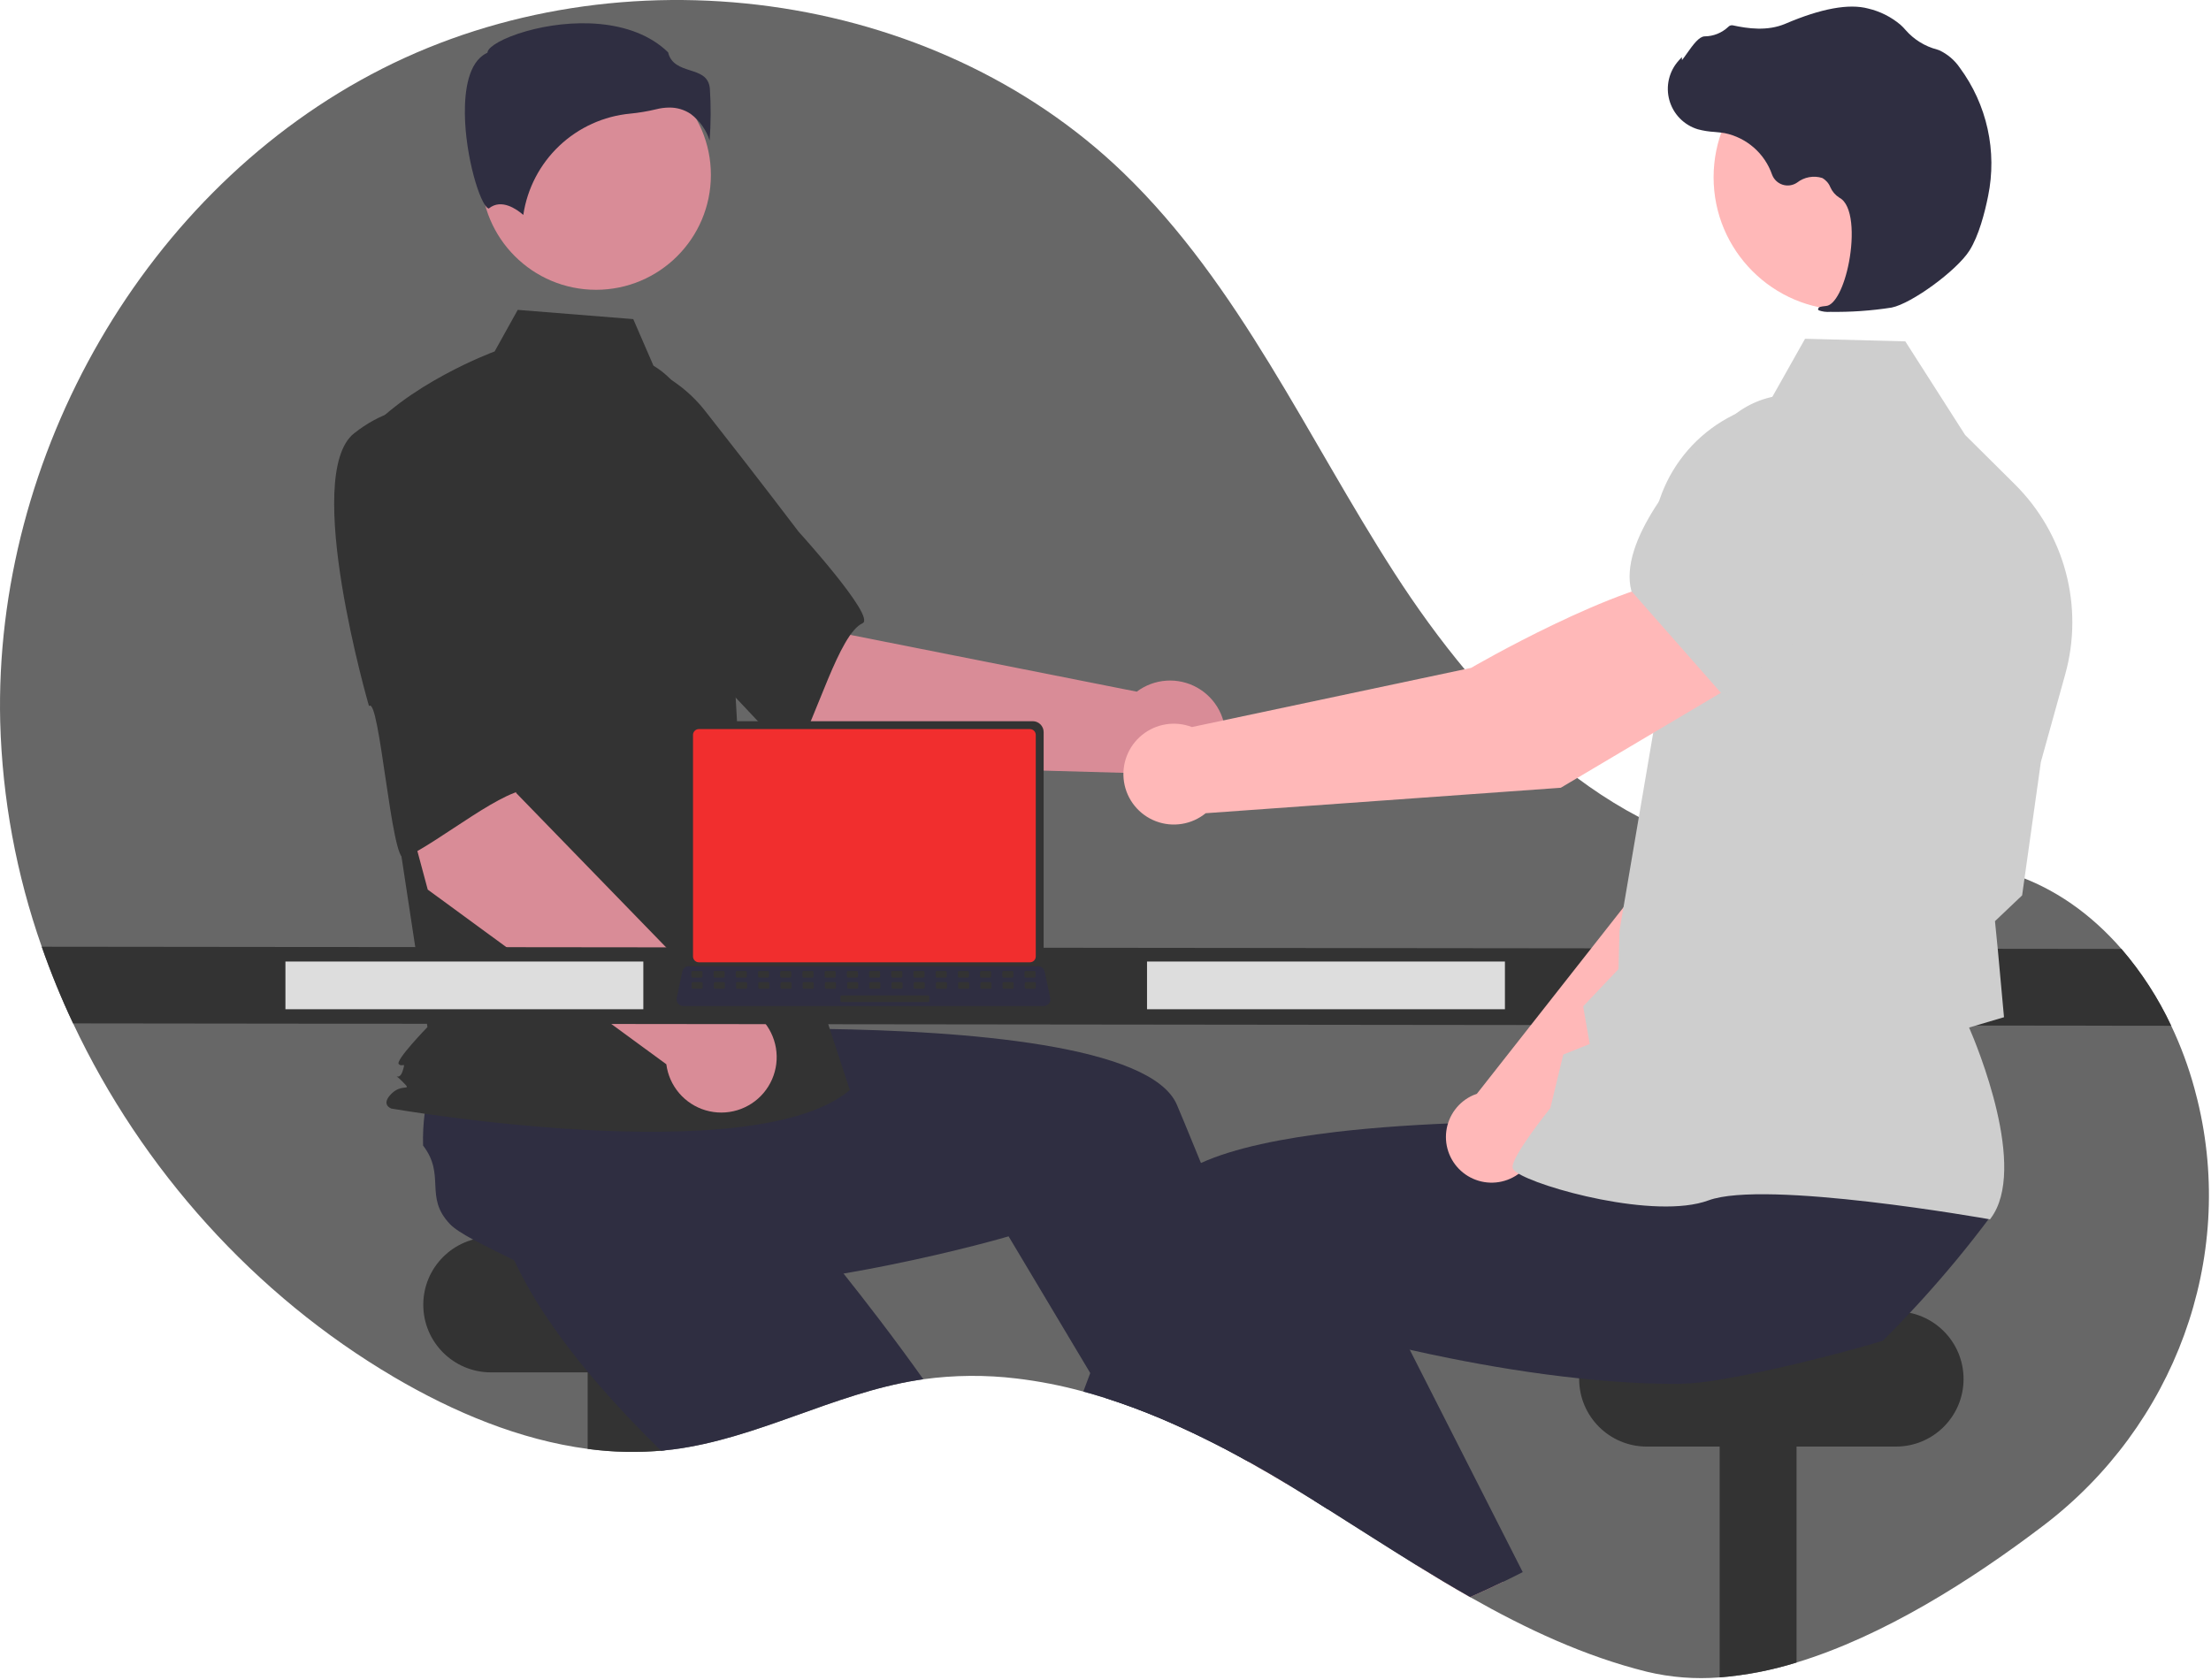 <svg width="834" height="634" viewBox="0 0 834 634" fill="none" xmlns="http://www.w3.org/2000/svg">
<g clip-path="url(#clip0_424_211)">
<path d="M770.925 575.462C743.625 596.252 710.365 617.312 677.665 627.242C668.238 630.19 658.511 632.072 648.665 632.852C639.46 633.592 630.196 632.873 621.215 630.722C597.615 624.852 575.725 614.572 554.545 602.562C547.625 598.632 540.785 594.522 533.985 590.322C522.885 583.462 511.895 576.362 500.875 569.432C499.225 568.382 497.585 567.352 495.935 566.332H495.925C493.265 564.662 490.598 563.016 487.925 561.392C487.455 561.102 486.985 560.822 486.505 560.532C481.455 557.472 476.318 554.482 471.095 551.562C470.455 551.212 469.815 550.852 469.175 550.502C459.069 544.897 448.682 539.813 438.055 535.272C431.075 532.332 424.005 529.682 416.865 527.422H416.855C414.125 526.562 411.385 525.752 408.635 525.012C400.389 522.75 391.985 521.105 383.495 520.092C371.795 518.676 359.961 518.77 348.285 520.372C347.495 520.482 346.715 520.592 345.925 520.722C314.325 525.782 285.485 542.842 253.745 546.862C252.715 546.992 251.695 547.112 250.665 547.202C250.225 547.242 249.785 547.292 249.345 547.322C240.121 548.112 230.839 547.884 221.665 546.642C196.035 543.262 171.075 532.772 148.605 519.552C96.075 488.642 53.475 441.132 27.575 386.112C23.127 376.683 19.178 367.026 15.745 357.182C6.145 329.885 0.858 301.258 0.075 272.332C-2.355 171.972 54.675 71.282 144.215 25.892C233.765 -19.498 351.565 -4.488 423.785 65.242C467.595 107.542 492.945 164.862 525.915 216.072C558.885 267.272 605.745 316.182 666.185 323.642C696.975 327.442 729.195 320.092 758.705 329.652C775.045 334.952 788.985 345.092 800.215 358.012C807.765 366.78 814.083 376.536 818.995 387.012C822.594 394.586 825.516 402.463 827.725 410.552C828.135 412.042 828.515 413.532 828.885 415.022C843.585 475.062 820.095 538.002 770.925 575.462Z" fill="#676767"/>
<path d="M279.165 466.772H185.165C171.082 466.772 159.665 478.189 159.665 492.272V492.272C159.665 506.355 171.082 517.772 185.165 517.772H279.165C293.248 517.772 304.665 506.355 304.665 492.272C304.665 478.189 293.248 466.772 279.165 466.772Z" fill="#333333"/>
<path d="M250.665 504.772V547.202C241.009 548.137 231.277 547.949 221.665 546.642V504.772H250.665Z" fill="#333333"/>
<path d="M348.285 520.372C347.495 520.482 346.715 520.592 345.925 520.722C314.325 525.782 285.485 542.842 253.745 546.862C252.715 546.992 251.695 547.112 250.665 547.202C250.225 547.242 249.785 547.292 249.345 547.322C241.595 539.732 233.845 531.652 226.565 523.282C222.615 518.752 218.795 514.132 215.205 509.452C205.885 497.372 197.985 484.952 192.765 472.752C193.295 466.902 189.655 453.372 187.915 443.012L187.905 443.002C187.165 438.652 186.765 434.872 187.135 432.442C189.255 418.422 200.705 420.032 204.225 406.292C207.4 403.657 210.781 401.279 214.335 399.182C214.925 398.832 215.525 398.482 216.145 398.132L254.345 371.732L268.945 386.052L291.165 407.852L315.245 431.462L294.805 452.112C294.805 452.112 311.885 471.802 331.855 498.052C337.215 505.102 342.785 512.632 348.285 520.372Z" fill="#2F2E41"/>
<path d="M677.665 504.772V627.242C668.238 630.19 658.511 632.072 648.665 632.852V504.772H677.665Z" fill="#333333"/>
<path d="M715.165 494.772H621.165C607.082 494.772 595.665 506.189 595.665 520.272V520.272C595.665 534.355 607.082 545.772 621.165 545.772H715.165C729.248 545.772 740.665 534.355 740.665 520.272C740.665 506.189 729.248 494.772 715.165 494.772Z" fill="#333333"/>
<path d="M486.505 560.532C481.455 557.472 476.318 554.482 471.095 551.562C470.455 551.212 469.815 550.852 469.175 550.502L472.615 549.032L481.895 545.042L481.985 545.002L482.085 545.342L486.505 560.532Z" fill="#FFB8B8"/>
<path d="M500.875 569.432C499.225 568.382 497.585 567.352 495.935 566.332H495.925C493.265 564.662 490.598 563.016 487.925 561.392C487.455 561.102 486.985 560.822 486.505 560.532C481.455 557.472 476.318 554.482 471.095 551.562C470.455 551.212 469.815 550.852 469.175 550.502C459.069 544.896 448.682 539.813 438.055 535.272C431.075 532.332 424.005 529.682 416.865 527.422H416.855L411.245 518.032L385.995 475.742L380.445 466.452C380.445 466.452 361.515 472.052 334.725 477.422C324.975 479.382 314.195 481.302 302.885 482.922C290.795 484.642 278.115 486.012 265.515 486.672C259.505 486.992 253.515 487.152 247.615 487.102C232.365 487.002 217.715 485.572 204.885 482.172C200.605 478.152 187.705 472.682 178.465 467.672H178.455C174.575 465.572 171.355 463.562 169.665 461.772C159.925 451.472 168.245 443.442 159.585 432.202C159.468 428.079 159.679 423.952 160.215 419.862C160.305 419.182 160.395 418.492 160.505 417.792L163.235 371.432L183.515 368.752L214.375 364.672L247.805 360.252L251.485 389.072C251.485 389.072 277.515 387.752 310.495 388.192C363.465 388.912 434.345 394.192 443.945 416.852C444.845 418.982 445.745 421.132 446.645 423.282C448.785 428.422 450.905 433.589 453.005 438.782C460.615 457.582 467.875 476.562 474.505 494.502C478.625 505.662 482.505 516.422 486.075 526.492C488.945 534.592 491.605 542.252 494.035 549.302C496.255 555.742 498.265 561.672 500.055 566.992C500.335 567.822 500.605 568.642 500.875 569.432Z" fill="#2F2E41"/>
<path d="M314.319 288.545L250.264 234.143L291.939 191.966L321.014 239.59L428.788 260.957C432.028 258.518 435.909 257.074 439.955 256.803C444.002 256.531 448.04 257.442 451.578 259.426C455.116 261.41 458 264.38 459.878 267.975C461.757 271.569 462.549 275.633 462.159 279.67C461.768 283.706 460.211 287.543 457.678 290.71C455.144 293.877 451.744 296.239 447.892 297.508C444.039 298.776 439.901 298.896 435.982 297.853C432.062 296.811 428.531 294.65 425.818 291.635L314.319 288.545Z" fill="#D98C97"/>
<path d="M193.653 162.647C186.251 186.73 256.753 244.167 256.753 244.167C257.536 238.385 297.509 288.24 300.228 283.725C307.957 270.893 316.462 239.173 325.385 235.119C330.488 232.801 301.214 200.576 301.214 200.576C301.214 200.576 286.282 180.82 266.566 155.782C261.123 148.599 253.952 142.911 245.719 139.246C237.487 135.581 228.461 134.059 219.482 134.82C219.482 134.82 201.056 138.564 193.653 162.647Z" fill="#333333"/>
<path d="M224.825 109.333C248.752 109.333 268.149 89.936 268.149 66.009C268.149 42.082 248.752 22.685 224.825 22.685C200.898 22.685 181.501 42.082 181.501 66.009C181.501 89.936 200.898 109.333 224.825 109.333Z" fill="#D98C97"/>
<path d="M246.487 137.967C255.821 143.516 261.404 153.711 264.609 164.086C270.543 183.293 274.115 203.152 275.246 223.223L278.631 283.312L320.557 411.26C284.221 442.006 147.638 418.247 147.638 418.247C147.638 418.247 143.446 416.85 147.638 412.657C151.831 408.464 155.913 412.179 151.72 407.986C147.527 403.794 150.418 408.465 151.815 404.272C153.213 400.079 151.815 402.874 150.418 401.477C149.02 400.079 161.237 387.501 161.237 387.501L150.056 314.058L136.081 165.918C152.852 144.955 186.579 132.597 186.579 132.597L195.294 116.911L238.868 120.396L246.487 137.967Z" fill="#333333"/>
<path d="M260.539 42.992C263.906 45.503 266.401 49.008 267.672 53.011C268.16 46.468 268.191 39.899 267.765 33.352C267.254 28.751 264.015 27.716 260.264 26.517C256.877 25.434 253.046 24.21 252.016 19.743C238.397 6.495 214.69 7.163 198.465 11.784C189.538 14.327 184.401 17.595 183.941 19.509L183.846 19.902L183.483 20.084C176.602 23.525 175.262 34.39 175.351 42.899C175.518 58.93 181.054 77.138 184.172 78.617C184.337 78.695 184.379 78.665 184.45 78.605C189.145 74.853 194.874 78.89 197.391 81.085C198.876 71.121 203.657 61.943 210.97 55.015C218.284 48.087 227.708 43.809 237.737 42.866C241.013 42.549 244.262 42.004 247.462 41.235C249.085 40.815 250.753 40.596 252.429 40.583C255.315 40.54 258.145 41.38 260.539 42.992Z" fill="#2F2E41"/>
<path d="M205.949 353.817L192.696 347.03C191.986 346.524 191.482 345.78 191.275 344.932C191.068 344.085 191.174 343.192 191.571 342.416C191.968 341.64 192.632 341.033 193.44 340.706C194.248 340.378 195.147 340.352 195.972 340.633L209.225 347.42C209.935 347.926 210.44 348.671 210.646 349.518C210.853 350.365 210.748 351.258 210.35 352.034C209.953 352.81 209.289 353.417 208.481 353.745C207.673 354.072 206.774 354.098 205.949 353.817Z" fill="#F12E2E"/>
<path d="M161.346 335.633L139.545 254.471L197.804 243.443L194.671 299.152L271.218 377.97C275.27 377.804 279.283 378.821 282.768 380.897C286.252 382.973 289.057 386.017 290.841 389.66C292.625 393.302 293.311 397.385 292.814 401.41C292.318 405.436 290.661 409.23 288.046 412.33C285.431 415.43 281.97 417.702 278.086 418.869C274.201 420.036 270.061 420.048 266.171 418.903C262.28 417.757 258.806 415.505 256.173 412.42C253.54 409.335 251.862 405.55 251.343 401.528L161.346 335.633Z" fill="#D98C97"/>
<path d="M133.583 163.471C113.808 179.083 139.19 266.406 139.19 266.406C143.119 262.094 147.686 325.831 152.489 323.661C166.14 317.493 191.162 296.223 200.808 297.957C206.324 298.948 200.545 255.797 200.545 255.797C200.545 255.797 199.482 231.056 197.484 199.249C197.086 190.247 194.416 181.491 189.724 173.798C185.032 166.104 178.47 159.723 170.648 155.248C170.648 155.248 153.358 147.86 133.583 163.471Z" fill="#333333"/>
<path d="M818.995 387.012L27.575 386.112C23.127 376.683 19.178 367.026 15.745 357.182L800.215 358.012C807.765 366.78 814.083 376.536 818.995 387.012Z" fill="#333333"/>
<path d="M566.925 596.832C562.835 598.812 558.708 600.722 554.545 602.562C547.625 598.632 540.785 594.522 533.985 590.322L559.205 579.242L566.925 596.832Z" fill="#FFB8B8"/>
<path d="M750.805 459.032C746.705 464.532 742.475 469.922 738.115 475.202C734.095 480.072 729.968 484.849 725.735 489.532C723.985 491.472 722.215 493.402 720.405 495.312C717.075 498.882 713.671 502.392 710.195 505.842C703.935 507.812 691.255 511.282 677.665 514.522C667.775 516.872 657.405 519.102 648.665 520.522C643.772 521.401 638.823 521.929 633.855 522.102C627.955 522.152 621.965 521.992 615.955 521.672C609.175 521.312 602.385 520.752 595.675 520.032C578.225 518.202 561.325 515.352 546.745 512.422C541.405 511.362 536.385 510.282 531.765 509.232C523.015 507.262 515.695 505.422 510.395 504.022C504.425 502.462 501.025 501.452 501.025 501.452L486.075 526.492L478.315 539.482L472.615 549.032L471.095 551.562C470.455 551.212 469.815 550.852 469.175 550.502C459.069 544.897 448.682 539.813 438.055 535.272C431.075 532.332 424.005 529.682 416.865 527.422H416.855C414.125 526.562 411.385 525.752 408.635 525.012C409.495 522.702 410.365 520.376 411.245 518.032C412.885 513.662 414.558 509.252 416.265 504.802C419.955 495.162 423.775 485.382 427.705 475.652C430.925 467.662 434.205 459.702 437.525 451.852C439.055 448.232 442.165 445.052 446.515 442.262C448.594 440.951 450.762 439.788 453.005 438.782C465.455 433.112 483.795 429.422 504.005 427.052C505.675 426.862 507.355 426.672 509.045 426.492C525.775 424.732 543.525 423.822 560.125 423.402C568.435 423.192 576.455 423.112 583.915 423.102C586.325 423.102 588.668 423.109 590.945 423.122H590.955C597.105 423.152 602.765 423.242 607.745 423.342C608.715 423.362 609.655 423.392 610.575 423.412H610.585C611.205 423.422 611.815 423.442 612.415 423.452C623.305 423.732 629.985 424.072 629.985 424.072L632.575 403.752L633.105 399.652L633.605 395.752V395.742L633.665 395.252L634.075 395.242L641.275 395.102L701.795 393.922L734.855 393.272L729.615 415.732L720.965 452.792C721.845 458.652 751.105 454.062 750.805 459.032Z" fill="#2F2E41"/>
<path d="M574.385 593.132C571.915 594.392 569.425 595.632 566.925 596.832C562.835 598.812 558.708 600.722 554.545 602.562C547.625 598.632 540.785 594.522 533.985 590.322C522.885 583.462 511.895 576.362 500.875 569.432C499.225 568.382 497.585 567.352 495.935 566.332H495.925C491.385 559.592 486.755 552.572 482.085 545.342C482.015 545.242 481.955 545.142 481.895 545.042C480.695 543.202 479.501 541.349 478.315 539.482C470.845 527.782 463.335 515.582 456.045 503.122L474.505 494.502L508.825 478.482L514.745 475.722L531.765 509.232L546.945 539.122L550.325 545.772L574.385 593.132Z" fill="#2F2E41"/>
<path d="M579.557 432.25L667.058 347.866L691.31 279.196L655.537 263.641C637.163 281.242 617.301 336.065 617.301 336.065L557.088 412.67C556.619 412.83 556.151 413.001 555.688 413.205C552.976 414.401 550.619 416.276 548.843 418.65C547.068 421.023 545.935 423.814 545.553 426.754C545.172 429.693 545.555 432.681 546.665 435.429C547.776 438.177 549.577 440.592 551.894 442.441C554.211 444.289 556.965 445.509 559.891 445.982C562.817 446.455 565.816 446.165 568.597 445.14C571.378 444.116 573.848 442.391 575.768 440.133C577.688 437.875 578.993 435.16 579.557 432.25Z" fill="#FFB8B8"/>
<path d="M645.471 271.308L690.847 285.713L691.018 285.685C707.906 282.856 721.92 255.272 730.702 232.631C733.591 225.163 733.538 216.876 730.551 209.446C727.565 202.016 721.869 195.998 714.615 192.607C709.246 190.141 703.296 189.226 697.435 189.966C691.574 190.705 686.037 193.069 681.45 196.791L658.149 215.83L645.471 271.308Z" fill="#F12E2E"/>
<path d="M750.623 460.045L750.888 459.693C765.045 440.916 745.682 394.419 742.755 387.676L755.918 383.777L753.624 358.713L752.519 347.537L762.754 337.817L762.788 337.569L769.827 287.477L779.037 254.323C782.508 241.789 782.581 228.557 779.249 215.986C775.917 203.415 769.3 191.957 760.076 182.788L741.249 164.095L718.692 128.789L680.873 127.812L667.273 151.971C654.626 154.552 643.285 161.488 635.226 171.571C627.167 181.654 622.901 194.245 623.17 207.15L624.451 271.465L610.88 351.153L610.5 365.627L597.18 379.683L599.643 393.892L589.68 397.861L584.805 418.052C582.943 420.382 570.648 435.922 570.536 440.255C570.52 440.905 570.983 441.546 571.996 442.27C579.954 447.964 624.433 460.301 644.452 452.884C665.775 444.99 749.346 459.816 750.188 459.967L750.623 460.045Z" fill="#CECECE"/>
<path d="M696.48 116.989C724.151 116.989 746.583 94.557 746.583 66.885C746.583 39.214 724.151 16.782 696.48 16.782C668.808 16.782 646.376 39.214 646.376 66.885C646.376 94.557 668.808 116.989 696.48 116.989Z" fill="#FFB8B8"/>
<path d="M690.367 117.659C698.126 117.78 705.881 117.238 713.548 116.039C721.147 114.494 738.147 102.036 742.887 94.54C746.408 88.97 748.659 80.272 749.928 73.957C751.637 65.6 751.572 56.977 749.737 48.646C747.901 40.316 744.337 32.464 739.274 25.599C737.329 22.727 734.643 20.435 731.501 18.964C731.223 18.855 730.936 18.759 730.647 18.676C726.069 17.472 721.956 14.927 718.835 11.367C718.23 10.648 717.574 9.972 716.871 9.347C713.344 6.37 709.163 4.27 704.669 3.219C697.415 1.278 686.917 3.205 673.467 8.953C666.709 11.84 659.32 10.795 653.635 9.562C653.316 9.5 652.986 9.523 652.679 9.629C652.372 9.734 652.097 9.918 651.883 10.162C649.464 12.433 646.276 13.704 642.958 13.72C640.926 13.809 638.794 16.622 636.217 20.291C635.633 21.124 634.95 22.096 634.458 22.688L634.392 21.552L633.243 22.819C631.436 24.81 630.163 27.227 629.541 29.843C628.92 32.459 628.97 35.19 629.689 37.781C630.407 40.372 631.769 42.74 633.648 44.663C635.528 46.586 637.863 48.002 640.437 48.78C642.481 49.324 644.575 49.657 646.687 49.776C647.966 49.891 649.29 50.01 650.558 50.23C654.627 51.063 658.411 52.938 661.54 55.67C664.669 58.403 667.036 61.9 668.41 65.82C668.735 66.726 669.264 67.546 669.956 68.215C670.648 68.885 671.484 69.386 672.401 69.681C673.317 69.975 674.289 70.056 675.241 69.915C676.194 69.775 677.101 69.417 677.893 68.871C679.214 67.842 680.764 67.148 682.411 66.848C684.058 66.548 685.754 66.651 687.352 67.148C688.734 67.916 689.809 69.136 690.398 70.603C691.114 72.237 692.3 73.621 693.806 74.579C698.956 77.234 699.311 88.996 697.461 98.801C695.678 108.252 692.154 115.089 688.891 115.427C686.379 115.687 686.092 115.866 685.91 116.31L685.747 116.707L686.03 117.079C687.417 117.582 688.897 117.78 690.367 117.659Z" fill="#2F2E41"/>
<path d="M657.913 256.16L638.595 217.645C610.554 219.56 554.9 251.982 554.9 251.982L449.601 274.307C446.482 273.108 443.102 272.752 439.801 273.275C436.5 273.797 433.395 275.18 430.799 277.284C428.202 279.388 426.206 282.139 425.011 285.26C423.815 288.381 423.463 291.761 423.99 295.061C424.516 298.362 425.903 301.465 428.01 304.059C430.117 306.653 432.87 308.646 435.993 309.837C439.115 311.029 442.496 311.377 445.795 310.846C449.095 310.316 452.196 308.926 454.788 306.816L588.734 297.214L657.913 256.16Z" fill="#FFB8B8"/>
<path d="M650.122 262.484L700.575 224.99L709.463 192.963C711.184 186.669 711.112 180.019 709.252 173.764C707.393 167.51 703.822 161.9 698.941 157.568C692.286 151.742 683.667 148.659 674.826 148.944C665.986 149.23 657.583 152.861 651.317 159.105C632.331 178.056 610.676 204.495 615.327 222.828L615.374 223.014L650.122 262.484Z" fill="#CECECE"/>
<path d="M567.665 362.772H432.665V380.772H567.665V362.772Z" fill="#DDDDDD"/>
<path d="M242.665 362.772H107.665V380.772H242.665V362.772Z" fill="#DDDDDD"/>
<path d="M258.429 276.21V361.914C258.43 363.007 258.864 364.054 259.636 364.826C260.408 365.598 261.456 366.033 262.548 366.034H389.552C390.644 366.033 391.692 365.598 392.464 364.826C393.236 364.054 393.67 363.007 393.671 361.914V276.21C393.669 275.119 393.234 274.073 392.462 273.302C391.69 272.531 390.644 272.097 389.552 272.096H262.548C261.457 272.097 260.41 272.531 259.638 273.302C258.866 274.073 258.431 275.119 258.429 276.21Z" fill="#333333"/>
<path d="M261.408 277.277V360.857C261.409 361.441 261.641 362 262.054 362.413C262.467 362.825 263.026 363.058 263.61 363.059H388.495C389.079 363.058 389.638 362.825 390.051 362.413C390.463 362 390.695 361.441 390.696 360.857V277.277C390.696 276.693 390.465 276.132 390.052 275.719C389.639 275.305 389.079 275.072 388.495 275.071H263.61C263.025 275.072 262.465 275.305 262.053 275.719C261.64 276.132 261.408 276.693 261.408 277.277Z" fill="#F12E2E"/>
<path d="M255.773 378.629C256.005 378.921 256.301 379.156 256.637 379.317C256.974 379.478 257.343 379.561 257.716 379.559H393.708C394.08 379.558 394.447 379.475 394.783 379.315C395.118 379.155 395.414 378.922 395.648 378.633C395.883 378.344 396.05 378.007 396.137 377.645C396.224 377.284 396.23 376.907 396.154 376.543L394.043 366.516C393.956 366.107 393.767 365.726 393.495 365.409C393.223 365.091 392.876 364.847 392.485 364.698C392.202 364.587 391.901 364.53 391.597 364.531H259.819C259.515 364.53 259.213 364.587 258.931 364.698C258.54 364.847 258.193 365.091 257.92 365.409C257.648 365.726 257.46 366.107 257.372 366.516L255.261 376.543C255.186 376.907 255.193 377.283 255.282 377.644C255.37 378.004 255.538 378.341 255.773 378.629Z" fill="#2F2E41"/>
<path d="M386.931 368.849H390.143C390.413 368.849 390.631 368.631 390.631 368.361V366.825C390.631 366.555 390.413 366.336 390.143 366.336H386.931C386.661 366.336 386.443 366.555 386.443 366.825V368.361C386.443 368.631 386.661 368.849 386.931 368.849Z" fill="#333333"/>
<path d="M378.554 368.849H381.766C382.036 368.849 382.254 368.631 382.254 368.361V366.825C382.254 366.555 382.036 366.336 381.766 366.336H378.554C378.284 366.336 378.066 366.555 378.066 366.825V368.361C378.066 368.631 378.284 368.849 378.554 368.849Z" fill="#333333"/>
<path d="M370.177 368.849H373.389C373.658 368.849 373.877 368.631 373.877 368.361V366.825C373.877 366.555 373.658 366.336 373.389 366.336H370.177C369.907 366.336 369.688 366.555 369.688 366.825V368.361C369.688 368.631 369.907 368.849 370.177 368.849Z" fill="#333333"/>
<path d="M361.8 368.849H365.012C365.281 368.849 365.5 368.631 365.5 368.361V366.825C365.5 366.555 365.281 366.336 365.012 366.336H361.8C361.53 366.336 361.312 366.555 361.312 366.825V368.361C361.312 368.631 361.53 368.849 361.8 368.849Z" fill="#333333"/>
<path d="M353.423 368.849H356.635C356.905 368.849 357.123 368.631 357.123 368.361V366.825C357.123 366.555 356.905 366.336 356.635 366.336H353.423C353.153 366.336 352.935 366.555 352.935 366.825V368.361C352.935 368.631 353.153 368.849 353.423 368.849Z" fill="#333333"/>
<path d="M345.046 368.849H348.258C348.527 368.849 348.746 368.631 348.746 368.361V366.825C348.746 366.555 348.527 366.336 348.258 366.336H345.046C344.776 366.336 344.558 366.555 344.558 366.825V368.361C344.558 368.631 344.776 368.849 345.046 368.849Z" fill="#333333"/>
<path d="M336.669 368.849H339.881C340.151 368.849 340.369 368.631 340.369 368.361V366.825C340.369 366.555 340.151 366.336 339.881 366.336H336.669C336.399 366.336 336.181 366.555 336.181 366.825V368.361C336.181 368.631 336.399 368.849 336.669 368.849Z" fill="#333333"/>
<path d="M328.292 368.849H331.504C331.774 368.849 331.992 368.631 331.992 368.361V366.825C331.992 366.555 331.774 366.336 331.504 366.336H328.292C328.022 366.336 327.804 366.555 327.804 366.825V368.361C327.804 368.631 328.022 368.849 328.292 368.849Z" fill="#333333"/>
<path d="M319.915 368.849H323.127C323.397 368.849 323.615 368.631 323.615 368.361V366.825C323.615 366.555 323.397 366.336 323.127 366.336H319.915C319.645 366.336 319.427 366.555 319.427 366.825V368.361C319.427 368.631 319.645 368.849 319.915 368.849Z" fill="#333333"/>
<path d="M311.538 368.849H314.75C315.02 368.849 315.238 368.631 315.238 368.361V366.825C315.238 366.555 315.02 366.336 314.75 366.336H311.538C311.268 366.336 311.05 366.555 311.05 366.825V368.361C311.05 368.631 311.268 368.849 311.538 368.849Z" fill="#333333"/>
<path d="M303.161 368.849H306.373C306.643 368.849 306.861 368.631 306.861 368.361V366.825C306.861 366.555 306.643 366.336 306.373 366.336H303.161C302.891 366.336 302.673 366.555 302.673 366.825V368.361C302.673 368.631 302.891 368.849 303.161 368.849Z" fill="#333333"/>
<path d="M294.784 368.849H297.996C298.266 368.849 298.484 368.631 298.484 368.361V366.825C298.484 366.555 298.266 366.336 297.996 366.336H294.784C294.514 366.336 294.296 366.555 294.296 366.825V368.361C294.296 368.631 294.514 368.849 294.784 368.849Z" fill="#333333"/>
<path d="M286.407 368.849H289.619C289.889 368.849 290.107 368.631 290.107 368.361V366.825C290.107 366.555 289.889 366.336 289.619 366.336H286.407C286.137 366.336 285.919 366.555 285.919 366.825V368.361C285.919 368.631 286.137 368.849 286.407 368.849Z" fill="#333333"/>
<path d="M278.03 368.849H281.242C281.512 368.849 281.73 368.631 281.73 368.361V366.825C281.73 366.555 281.512 366.336 281.242 366.336H278.03C277.76 366.336 277.542 366.555 277.542 366.825V368.361C277.542 368.631 277.76 368.849 278.03 368.849Z" fill="#333333"/>
<path d="M269.653 368.849H272.865C273.135 368.849 273.353 368.631 273.353 368.361V366.825C273.353 366.555 273.135 366.336 272.865 366.336H269.653C269.383 366.336 269.165 366.555 269.165 366.825V368.361C269.165 368.631 269.383 368.849 269.653 368.849Z" fill="#333333"/>
<path d="M261.276 368.849H264.488C264.758 368.849 264.976 368.631 264.976 368.361V366.825C264.976 366.555 264.758 366.336 264.488 366.336H261.276C261.006 366.336 260.788 366.555 260.788 366.825V368.361C260.788 368.631 261.006 368.849 261.276 368.849Z" fill="#333333"/>
<path d="M387.03 373.038H390.242C390.511 373.038 390.73 372.819 390.73 372.55V371.013C390.73 370.743 390.511 370.525 390.242 370.525H387.03C386.76 370.525 386.541 370.743 386.541 371.013V372.55C386.541 372.819 386.76 373.038 387.03 373.038Z" fill="#333333"/>
<path d="M378.653 373.038H381.865C382.134 373.038 382.353 372.819 382.353 372.55V371.013C382.353 370.743 382.134 370.525 381.865 370.525H378.653C378.383 370.525 378.165 370.743 378.165 371.013V372.55C378.165 372.819 378.383 373.038 378.653 373.038Z" fill="#333333"/>
<path d="M370.276 373.038H373.488C373.757 373.038 373.976 372.819 373.976 372.55V371.013C373.976 370.743 373.757 370.525 373.488 370.525H370.276C370.006 370.525 369.788 370.743 369.788 371.013V372.55C369.788 372.819 370.006 373.038 370.276 373.038Z" fill="#333333"/>
<path d="M361.899 373.038H365.111C365.381 373.038 365.599 372.819 365.599 372.55V371.013C365.599 370.743 365.381 370.525 365.111 370.525H361.899C361.629 370.525 361.411 370.743 361.411 371.013V372.55C361.411 372.819 361.629 373.038 361.899 373.038Z" fill="#333333"/>
<path d="M353.522 373.038H356.734C357.004 373.038 357.222 372.819 357.222 372.55V371.013C357.222 370.743 357.004 370.525 356.734 370.525H353.522C353.252 370.525 353.034 370.743 353.034 371.013V372.55C353.034 372.819 353.252 373.038 353.522 373.038Z" fill="#333333"/>
<path d="M345.145 373.038H348.357C348.627 373.038 348.845 372.819 348.845 372.55V371.013C348.845 370.743 348.627 370.525 348.357 370.525H345.145C344.875 370.525 344.657 370.743 344.657 371.013V372.55C344.657 372.819 344.875 373.038 345.145 373.038Z" fill="#333333"/>
<path d="M336.768 373.038H339.98C340.25 373.038 340.468 372.819 340.468 372.55V371.013C340.468 370.743 340.25 370.525 339.98 370.525H336.768C336.498 370.525 336.28 370.743 336.28 371.013V372.55C336.28 372.819 336.498 373.038 336.768 373.038Z" fill="#333333"/>
<path d="M328.391 373.038H331.603C331.873 373.038 332.091 372.819 332.091 372.55V371.013C332.091 370.743 331.873 370.525 331.603 370.525H328.391C328.121 370.525 327.903 370.743 327.903 371.013V372.55C327.903 372.819 328.121 373.038 328.391 373.038Z" fill="#333333"/>
<path d="M320.014 373.038H323.226C323.496 373.038 323.714 372.819 323.714 372.55V371.013C323.714 370.743 323.496 370.525 323.226 370.525H320.014C319.744 370.525 319.526 370.743 319.526 371.013V372.55C319.526 372.819 319.744 373.038 320.014 373.038Z" fill="#333333"/>
<path d="M311.637 373.038H314.849C315.119 373.038 315.337 372.819 315.337 372.55V371.013C315.337 370.743 315.119 370.525 314.849 370.525H311.637C311.367 370.525 311.149 370.743 311.149 371.013V372.55C311.149 372.819 311.367 373.038 311.637 373.038Z" fill="#333333"/>
<path d="M303.26 373.038H306.472C306.742 373.038 306.96 372.819 306.96 372.55V371.013C306.96 370.743 306.742 370.525 306.472 370.525H303.26C302.99 370.525 302.772 370.743 302.772 371.013V372.55C302.772 372.819 302.99 373.038 303.26 373.038Z" fill="#333333"/>
<path d="M294.883 373.038H298.095C298.365 373.038 298.583 372.819 298.583 372.55V371.013C298.583 370.743 298.365 370.525 298.095 370.525H294.883C294.613 370.525 294.395 370.743 294.395 371.013V372.55C294.395 372.819 294.613 373.038 294.883 373.038Z" fill="#333333"/>
<path d="M286.506 373.038H289.718C289.988 373.038 290.206 372.819 290.206 372.55V371.013C290.206 370.743 289.988 370.525 289.718 370.525H286.506C286.236 370.525 286.018 370.743 286.018 371.013V372.55C286.018 372.819 286.236 373.038 286.506 373.038Z" fill="#333333"/>
<path d="M278.129 373.038H281.341C281.611 373.038 281.829 372.819 281.829 372.55V371.013C281.829 370.743 281.611 370.525 281.341 370.525H278.129C277.859 370.525 277.641 370.743 277.641 371.013V372.55C277.641 372.819 277.859 373.038 278.129 373.038Z" fill="#333333"/>
<path d="M269.752 373.038H272.964C273.234 373.038 273.452 372.819 273.452 372.55V371.013C273.452 370.743 273.234 370.525 272.964 370.525H269.752C269.482 370.525 269.264 370.743 269.264 371.013V372.55C269.264 372.819 269.482 373.038 269.752 373.038Z" fill="#333333"/>
<path d="M261.375 373.038H264.587C264.857 373.038 265.075 372.819 265.075 372.55V371.013C265.075 370.743 264.857 370.525 264.587 370.525H261.375C261.105 370.525 260.887 370.743 260.887 371.013V372.55C260.887 372.819 261.105 373.038 261.375 373.038Z" fill="#333333"/>
<path d="M317.501 378.064H350.032C350.302 378.064 350.521 377.846 350.521 377.576V376.039C350.521 375.77 350.302 375.551 350.032 375.551H317.501C317.231 375.551 317.013 375.77 317.013 376.039V377.576C317.013 377.846 317.231 378.064 317.501 378.064Z" fill="#333333"/>
</g>
<defs>
<clipPath id="clip0_424_211">
<rect width="833.222" height="633.11" fill="white"/>
</clipPath>
</defs>
</svg>
